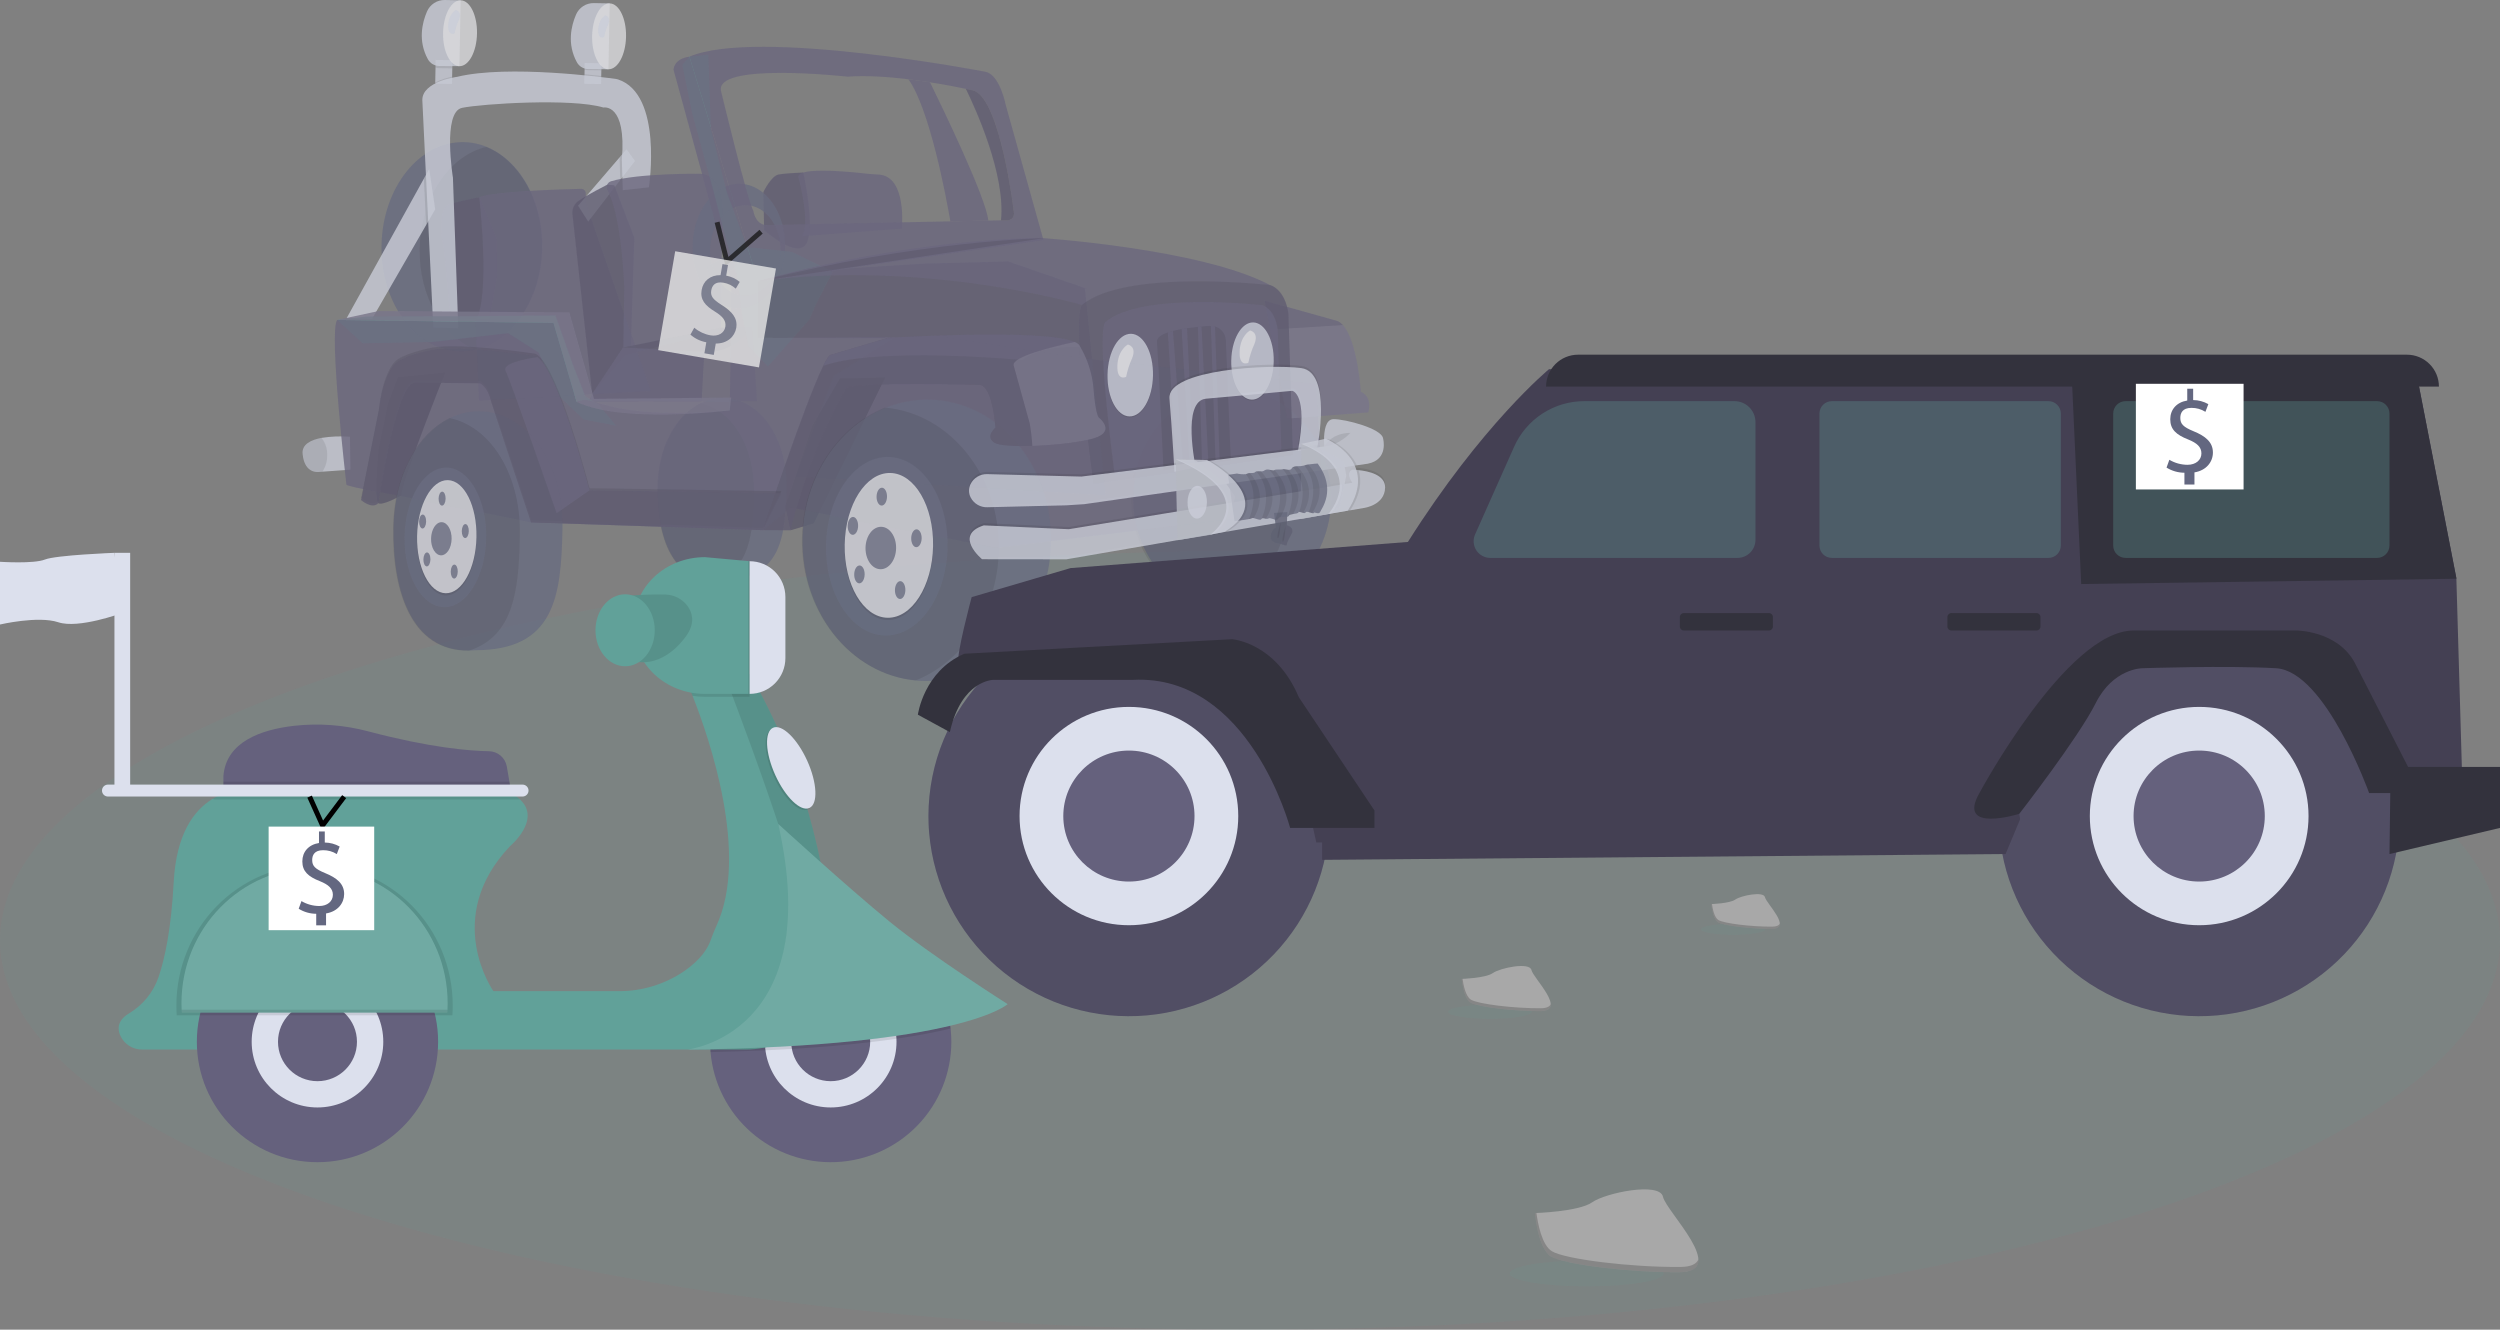 <svg width="502" height="267" viewBox="0 0 502 267" fill="none" xmlns="http://www.w3.org/2000/svg">
<rect x="0" y="0" width="502" height="267" fill="#808080" stroke="none"/>
<g clip-path="url(#clip0)">
<path opacity="0.1" d="M251 267C389.623 267 502 232.001 502 188.828C502 145.656 389.623 110.657 251 110.657C112.377 110.657 0 145.656 0 188.828C0 232.001 112.377 267 251 267Z" fill="#61A199"/>
<g opacity="0.8">
<path opacity="0.8" d="M182.411 15.916C186.666 21.873 189.931 39.221 190.841 44.448L198.447 44.293C198.053 39.802 189.205 21.535 186.745 16.523C185.376 16.308 183.915 16.099 182.411 15.916Z" fill="#65617D"/>
<path opacity="0.8" d="M87.481 12.04L87.392 16.778L90.761 16.841L90.85 12.104L87.481 12.04Z" fill="#DCE0ED"/>
<path opacity="0.1" d="M87.481 12.04L87.452 13.583C87.689 13.655 87.935 13.693 88.183 13.695L90.82 13.723L90.85 12.104L87.481 12.04Z" fill="black"/>
<path opacity="0.8" d="M92.502 0.061L89.321 0.001C88.561 -0.013 87.814 0.199 87.176 0.611C86.538 1.023 86.038 1.615 85.739 2.312C84.764 4.584 83.907 8.209 85.91 11.879C86.134 12.289 86.464 12.632 86.865 12.872C87.266 13.113 87.723 13.242 88.191 13.247L92.251 13.289L92.502 0.061Z" fill="#DCE0ED"/>
<path opacity="0.8" d="M95.783 6.739C95.852 3.086 94.383 0.096 92.501 0.061C90.62 0.025 89.039 2.958 88.97 6.611C88.901 10.264 90.37 13.254 92.251 13.289C94.133 13.325 95.714 10.392 95.783 6.739Z" fill="#F0F0F4"/>
<path opacity="0.8" d="M117.409 12.661L117.33 16.809L120.699 16.872L120.778 12.724L117.409 12.661Z" fill="#DCE0ED"/>
<path opacity="0.1" d="M117.409 12.661L117.384 13.979C117.621 14.052 117.867 14.089 118.114 14.092L120.751 14.119L120.778 12.724L117.409 12.661Z" fill="black"/>
<path opacity="0.8" d="M122.428 0.681L119.247 0.621C118.488 0.607 117.741 0.819 117.103 1.231C116.465 1.643 115.965 2.235 115.666 2.933C114.691 5.204 113.833 8.83 115.837 12.499C116.061 12.909 116.39 13.252 116.791 13.493C117.192 13.733 117.65 13.863 118.118 13.868L122.178 13.909L122.428 0.681Z" fill="#DCE0ED"/>
<path opacity="0.8" d="M125.71 7.359C125.779 3.706 124.31 0.716 122.428 0.681C120.547 0.646 118.966 3.578 118.897 7.231C118.828 10.884 120.297 13.874 122.178 13.909C124.059 13.945 125.64 11.012 125.71 7.359Z" fill="#F0F0F4"/>
<path opacity="0.8" d="M121.533 3.083C121.533 3.083 122.786 3.307 122.101 4.951C121.739 5.749 121.47 6.586 121.3 7.445C121.3 7.445 120.031 8.074 120.122 5.917C120.213 3.76 121.533 3.083 121.533 3.083Z" fill="#DCE0ED"/>
<path opacity="0.8" d="M267.298 100.381C267.525 88.37 258.81 78.465 247.832 78.258C236.854 78.051 227.771 87.62 227.543 99.632C227.316 111.643 236.031 121.548 247.009 121.755C257.987 121.962 267.071 112.392 267.298 100.381Z" fill="#636780"/>
<path opacity="0.1" d="M240.358 79.474C250.747 80.368 258.808 89.974 258.589 101.531C258.413 110.847 252.909 118.692 245.326 121.648C234.937 120.754 226.877 111.148 227.095 99.591C227.271 90.276 232.775 82.43 240.358 79.474Z" fill="black"/>
<path opacity="0.8" d="M108.879 49.844C109.099 38.246 102.053 28.707 93.142 28.539C84.232 28.371 76.831 37.637 76.611 49.236C76.392 60.835 83.437 70.373 92.348 70.541C101.258 70.709 108.66 61.443 108.879 49.844Z" fill="#636780"/>
<path opacity="0.1" d="M97.635 29.504C104.278 32.19 109.011 40.334 108.831 49.872C108.638 60.066 102.898 68.456 95.462 70.226C88.819 67.54 84.085 59.396 84.266 49.858C84.459 39.664 90.199 31.274 97.635 29.504Z" fill="black"/>
<path opacity="0.8" d="M153.436 46.199L153.28 38.57C153.28 38.57 154.84 35.31 156.343 35.039C157.846 34.768 161.293 34.646 161.293 34.646C161.293 34.646 163.781 45.646 161.922 48.901C160.063 52.155 153.436 46.199 153.436 46.199Z" fill="#65617D"/>
<path opacity="0.1" d="M153.436 46.199L153.28 38.57C153.28 38.57 154.84 35.31 156.343 35.039C157.846 34.768 161.293 34.646 161.293 34.646C161.293 34.646 163.781 45.646 161.922 48.901C160.063 52.155 153.436 46.199 153.436 46.199Z" fill="black"/>
<path opacity="0.8" d="M181.077 45.897C181.077 45.897 182.205 35.344 176.389 35.045C175.64 35.006 174.892 34.974 174.148 34.888C170.121 34.422 159.138 33.367 160.408 35.901C160.408 35.901 162.855 45.143 161.014 47.426L181.077 45.897Z" fill="#65617D"/>
<path opacity="0.8" d="M98.24 63.942L90.431 64.019C90.431 64.019 89.355 49.645 88.927 48.515C88.499 47.386 88.376 42 89.85 41.243C91.325 40.486 96.228 39.625 96.228 39.625L99.667 47.876L99.808 55.281L98.24 63.942Z" fill="#65617D"/>
<path opacity="0.1" d="M98.24 63.942L90.431 64.019C90.431 64.019 89.355 49.645 88.927 48.515C88.499 47.386 88.376 42 89.85 41.243C91.325 40.486 96.228 39.625 96.228 39.625L99.667 47.876L99.808 55.281L98.24 63.942Z" fill="black"/>
<path opacity="0.8" d="M117.557 40.476L117.622 38.878C117.627 38.752 117.606 38.627 117.561 38.509C117.515 38.391 117.446 38.284 117.358 38.194C117.269 38.105 117.163 38.034 117.046 37.986C116.929 37.939 116.804 37.916 116.677 37.919C112.806 38.009 98.717 38.417 96.228 39.625C96.228 39.625 98.545 59.687 95.478 64.395L96.186 80.445L130.711 78.517L117.557 40.476Z" fill="#65617D"/>
<path opacity="0.1" d="M120.73 15.256C119.775 15.143 118.638 15.019 117.366 14.896L117.33 16.809L120.699 16.872L120.73 15.256Z" fill="black"/>
<path opacity="0.1" d="M87.396 16.536L87.392 16.778L90.761 16.841L90.788 15.386C89.614 15.627 88.475 16.013 87.396 16.536Z" fill="black"/>
<path opacity="0.8" d="M69.593 63.907L74.683 64.077L85.565 45.19L87.381 42.037L86.186 33.941L85.114 35.876L69.593 63.907Z" fill="#DCE0ED"/>
<path opacity="0.8" d="M116.081 41.307L118.117 44.485L124.544 36.146L127.485 32.326L125.807 29.977L124.458 31.549L116.081 41.307Z" fill="#DCE0ED"/>
<path opacity="0.1" d="M124.458 31.549C124.445 31.71 124.433 31.876 124.419 32.044L124.544 36.146L127.485 32.326L125.806 29.977L124.458 31.549Z" fill="black"/>
<path opacity="0.1" d="M85.114 35.876L85.565 45.19L87.381 42.037L86.186 33.941L85.114 35.876Z" fill="black"/>
<path opacity="0.8" d="M130.306 37.613C130.306 37.613 133.174 18.916 124.076 15.94C123.959 15.903 123.839 15.876 123.717 15.86C121.616 15.566 102.025 12.936 91.78 15.43C91.78 15.43 84.798 16.345 84.802 20.083L87.007 65.805L92.023 65.9L90.948 35.675C90.948 35.675 88.801 22.476 92.786 21.654C96.771 20.832 114.842 19.677 121.172 21.591C121.172 21.591 125.834 20.632 124.869 32.053L125.052 38.187L130.306 37.613Z" fill="#DCE0ED"/>
<path opacity="0.8" d="M114.927 42.893C114.895 42.398 114.991 41.902 115.206 41.455C115.421 41.007 115.748 40.622 116.155 40.337C117.579 39.299 121.946 37.082 121.946 37.082L123.348 37.221L127.362 47.726L126.662 69.861L118.905 79.079L114.927 42.893Z" fill="#65617D"/>
<path opacity="0.1" d="M114.927 42.893C114.895 42.398 114.991 41.902 115.206 41.455C115.421 41.007 115.748 40.622 116.155 40.337C117.579 39.299 121.946 37.082 121.946 37.082L123.348 37.221L127.362 47.726L126.662 69.861L118.905 79.079L114.927 42.893Z" fill="black"/>
<path opacity="0.8" d="M144.735 66.669L145.015 43.947C145.015 43.947 145.855 35.14 140.58 34.891C140.58 34.891 128.13 34.747 122.69 36.398C122.518 36.449 122.36 36.539 122.227 36.659C122.094 36.779 121.99 36.927 121.921 37.093C121.853 37.258 121.822 37.437 121.832 37.616C121.841 37.795 121.89 37.969 121.976 38.127C123.017 40.018 124.739 45.005 125.375 57.725L125.117 71.346L144.735 66.669Z" fill="#65617D"/>
<path opacity="0.8" d="M118.2 80.692L140.859 80.592L140.882 80.592L152.018 80.545L151.007 65.666L144.826 65.774L125.091 69.775L118.905 79.079L118.2 80.692Z" fill="#65617D"/>
<path opacity="0.1" d="M118.2 80.692L140.859 80.592L140.882 80.592L152.018 80.545L151.007 65.666L144.826 65.774L125.091 69.775L118.905 79.079L118.2 80.692Z" fill="black"/>
<path opacity="0.8" d="M118.2 80.692L140.859 80.592L141.42 70.644L125.091 69.775L118.905 79.079L118.2 80.692Z" fill="#65617D"/>
<path opacity="0.1" d="M140.882 80.593L152.018 80.545L151.008 65.666C151.008 65.666 147.421 71.15 141.421 70.644L140.882 80.593Z" fill="white"/>
<path opacity="0.8" d="M60.765 91.104C61.134 95.373 64.178 94.757 64.178 94.757L64.746 94.716L70.366 94.313L70.266 87.695C68.364 87.55 66.452 87.628 64.568 87.928C62.456 88.323 60.601 89.208 60.765 91.104Z" fill="#DCE0ED"/>
<path opacity="0.1" d="M60.765 91.104C61.134 95.373 64.178 94.757 64.178 94.757L64.746 94.716C65.372 93.773 65.704 92.665 65.7 91.534C65.772 90.235 65.37 88.954 64.568 87.928C62.456 88.323 60.601 89.208 60.765 91.104Z" fill="black"/>
<path opacity="0.8" d="M139.072 49.255C138.942 56.169 142.992 61.852 148.119 61.948C153.246 62.045 157.509 56.519 157.64 49.605C157.77 42.691 153.72 37.008 148.593 36.911C143.466 36.815 139.203 42.341 139.072 49.255ZM142.576 50.143C142.671 45.128 145.915 41.122 149.822 41.196C153.73 41.27 156.821 45.395 156.726 50.41C156.631 55.425 153.386 59.431 149.479 59.357C145.571 59.284 142.481 55.158 142.576 50.143V50.143Z" fill="#636780"/>
<path opacity="0.8" d="M147.834 53.27L143.411 57.448L141.911 53.607L148.27 50.064L147.834 53.27Z" fill="#636780"/>
<path opacity="0.8" d="M142.23 10.987L138.441 11.375L137.007 13.012L138.953 22.604L143.18 38.077L145.944 48.698L147.908 55.153L149.076 63.669L150.295 69.53L154.206 73.585L162.493 64.187L163.883 61.028L167.195 54.588L159.029 50.585L150.007 49.619L145.96 38.661L142.744 25.993L142.23 10.987Z" fill="#61A199"/>
<path opacity="0.8" d="M217.847 57.955L222.005 99.453L159.839 95.663L167.411 75.471L179.537 67.924L152.127 67.856L152.192 56.493L163.318 54.31L185.662 52.937L202.447 52.506L218.37 58.04" fill="#65617D"/>
<path opacity="0.1" d="M217.847 57.955L222.005 99.453L159.839 95.663L167.411 75.471L179.537 67.924L152.127 67.856L152.192 56.493L163.318 54.31L185.662 52.937L202.447 52.506L218.37 58.04" fill="black"/>
<path opacity="0.8" d="M132.068 97.616C131.873 107.905 135.12 117.336 144.642 116.49C156.632 116.459 157.726 108.392 157.921 98.104C158.116 87.815 152.473 80.049 145.334 79.914C138.195 79.779 132.262 87.327 132.068 97.616Z" fill="#636780"/>
<path opacity="0.1" d="M131.993 97.632C132.143 89.666 135.734 83.345 140.66 80.958C146.904 82.266 151.585 89.552 151.407 98.939C151.248 107.37 150.482 114.309 143.613 116.556C134.828 116.705 131.805 107.569 131.993 97.632Z" fill="black"/>
<path opacity="0.8" d="M120.163 81.238L123.738 85.485L117.181 84.234L112.35 79.631L108.13 70.793L102.022 66.895L86.833 68.666L72.803 68.932L67.714 64.246L73.503 63.57L79.352 63.548L94.043 63.493L111.527 63.358L114.935 72.978L117.535 79.596L120.163 81.238Z" fill="#61A199"/>
<path opacity="0.8" d="M69.56 97.326C69.85 97.78 79.63 99.46 79.63 99.46L106.638 104.904L153.194 106.455L158.747 101.923L161.607 102.486L161.724 102.509L199.935 110.027L200.561 109.949L211.04 108.66L265.77 101.922L265.309 94.001L265.036 89.326L264.471 79.619L263.994 77.066L259.142 76.531L256.875 76.279L221.509 72.367L216.886 71.856L214.294 71.57L189.053 67.655L152.127 67.856L152.192 56.493L138.441 11.375C135.212 11.837 135.245 14.006 135.245 14.006L146.874 56.466L146.534 82.404C120.637 84.522 119.91 78.885 115.784 80.703L111.141 64.841L67.714 64.246C65.952 66.306 69.56 97.326 69.56 97.326Z" fill="#65617D"/>
<path opacity="0.8" d="M177.74 75.815L163.405 105.076L158.735 106.483L157.703 101.679L163.179 85.409L168.674 76.017L177.74 75.815Z" fill="#65617D"/>
<path opacity="0.15" d="M177.74 75.815L163.405 105.076L158.735 106.483L157.703 101.679L163.179 85.409L168.674 76.017L177.74 75.815Z" fill="black"/>
<path opacity="0.8" d="M211.039 108.965C211.334 93.362 200.403 80.503 186.624 80.244C172.845 79.984 161.436 92.422 161.141 108.024C160.846 123.626 171.776 136.485 185.555 136.745C199.334 137.005 210.743 124.567 211.039 108.965Z" fill="#636780"/>
<path opacity="0.1" d="M177.693 81.838C190.732 82.992 200.841 95.462 200.557 110.474C200.328 122.575 193.414 132.77 183.894 136.617C170.855 135.463 160.745 122.993 161.029 107.981C161.258 95.88 168.173 85.685 177.693 81.838Z" fill="black"/>
<path opacity="0.8" d="M253.9 60.355L255.026 66.19L258.469 84.066L274.746 82.802C274.746 82.802 275.776 79.832 273.252 78.663C273.252 78.663 272.608 68.529 269.665 65.286C269.35 64.917 268.951 64.628 268.502 64.443L253.9 60.355Z" fill="#65617D"/>
<path opacity="0.1" d="M255.026 66.19L258.47 84.066L274.747 82.802C274.747 82.802 275.776 79.832 273.253 78.663C273.253 78.663 272.609 68.528 269.666 65.286L255.026 66.19Z" fill="white"/>
<path opacity="0.8" d="M217.261 61.234C215.099 64.706 219.576 97.164 219.576 97.164L259.606 91.338L258.72 62.987C257.992 57.888 255.009 57.236 255.009 57.236C241.068 49.869 208.753 47.764 208.753 47.764C179.235 48.329 152.192 56.493 152.192 56.493C185.83 51.968 217.261 61.234 217.261 61.234Z" fill="#65617D"/>
<path opacity="0.1" d="M219.576 97.164L259.606 91.338L258.72 62.987C257.992 57.888 255.009 57.236 255.009 57.236C255.009 57.236 225.937 53.92 217.261 61.234C215.099 64.706 219.576 97.164 219.576 97.164Z" fill="black"/>
<path opacity="0.8" d="M223.83 95.375L257.302 90.391L256.571 66.202C255.963 61.853 253.47 61.297 253.47 61.297C253.47 61.297 229.163 58.477 221.906 64.72C220.097 67.683 223.83 95.375 223.83 95.375Z" fill="#65617D"/>
<path opacity="0.1" d="M231.517 75.632C231.604 71.051 229.63 67.298 227.107 67.251C224.585 67.203 222.47 70.879 222.384 75.46C222.297 80.042 224.271 83.795 226.794 83.842C229.316 83.89 231.431 80.214 231.517 75.632Z" fill="black"/>
<path opacity="0.8" d="M231.522 75.408C231.609 70.827 229.635 67.074 227.112 67.026C224.59 66.979 222.475 70.654 222.388 75.236C222.302 79.818 224.276 83.57 226.798 83.618C229.321 83.665 231.436 79.99 231.522 75.408Z" fill="#DCE0ED"/>
<path opacity="0.8" d="M226.472 69.182C226.472 69.182 228.338 69.517 227.318 71.965C226.779 73.153 226.379 74.4 226.125 75.68C226.125 75.68 224.235 76.617 224.37 73.404C224.506 70.192 226.472 69.182 226.472 69.182Z" fill="#F0F0F4"/>
<path opacity="0.1" d="M255.762 72.8C255.843 68.519 253.998 65.012 251.641 64.968C249.284 64.923 247.308 68.358 247.227 72.639C247.146 76.92 248.991 80.427 251.348 80.471C253.704 80.516 255.681 77.081 255.762 72.8Z" fill="black"/>
<path opacity="0.8" d="M255.767 72.576C255.848 68.294 254.003 64.788 251.646 64.743C249.289 64.699 247.313 68.134 247.232 72.415C247.151 76.696 248.996 80.203 251.352 80.247C253.709 80.291 255.686 76.857 255.767 72.576Z" fill="#DCE0ED"/>
<path opacity="0.8" d="M251.016 66.356C251.016 66.356 252.882 66.69 251.862 69.138C251.323 70.327 250.923 71.573 250.669 72.853C250.669 72.853 248.779 73.79 248.914 70.577C249.05 67.365 251.016 66.356 251.016 66.356Z" fill="#F0F0F4"/>
<path opacity="0.1" d="M232.325 68.619C232.566 71.69 233.634 94.437 233.634 94.437L236.183 94.061L237.6 93.855L239.488 93.576L239.716 93.543L247.153 92.449L246.145 68.321C246.112 67.546 245.782 66.813 245.223 66.275C244.664 65.736 243.919 65.433 243.141 65.427C243.067 65.428 242.991 65.429 242.914 65.434C242.401 65.469 241.848 65.513 241.272 65.565C241.029 65.587 240.783 65.609 240.533 65.636C239.82 65.708 239.083 65.797 238.36 65.902C237.991 65.958 237.628 66.016 237.269 66.079C236.663 66.189 236.076 66.31 235.535 66.45C235.167 66.544 234.816 66.647 234.495 66.76C233.147 67.219 232.262 67.826 232.325 68.619Z" fill="black"/>
<path opacity="0.8" d="M243.141 65.427L244.079 92.542L244.905 92.483L243.976 65.551C243.705 65.471 243.424 65.429 243.141 65.427Z" fill="#65617D"/>
<path opacity="0.8" d="M240.533 65.636L241.375 93.013L242.648 93.037L241.271 65.565C241.028 65.587 240.783 65.609 240.533 65.636Z" fill="#65617D"/>
<path opacity="0.8" d="M237.269 66.079L238.892 93.565L239.716 93.581L239.715 93.543L238.359 65.902C237.99 65.958 237.627 66.016 237.269 66.079Z" fill="#65617D"/>
<path opacity="0.8" d="M234.495 66.76L236.183 94.061L236.186 94.113L237.611 93.99L237.6 93.855L235.535 66.45C235.167 66.544 234.816 66.647 234.495 66.76Z" fill="#65617D"/>
<path opacity="0.1" d="M264.547 88.442C264.547 88.442 267.566 74.312 261.291 73.465C255.016 72.618 234.324 73.742 234.831 79.583C235.339 85.424 235.845 94.293 235.845 94.293L240.131 93.42C240.131 93.42 237.182 80.019 242.189 79.609C247.196 79.199 259.464 78.028 259.464 78.028C259.464 78.028 262.787 77.53 260.656 89.209L264.547 88.442Z" fill="black"/>
<path opacity="0.8" d="M264.522 89.787C264.522 89.787 267.559 74.761 261.284 73.913C255.008 73.066 234.316 74.19 234.824 80.031C235.331 85.872 235.837 94.741 235.837 94.741L240.123 93.869C240.123 93.869 237.175 80.468 242.181 80.058C247.188 79.647 259.456 78.477 259.456 78.477C259.456 78.477 262.762 78.876 260.632 90.555L264.522 89.787Z" fill="#DCE0ED"/>
<path opacity="0.8" d="M153.194 106.455L158.734 106.483C163.114 88.772 169.987 77.838 169.987 77.838C172.256 76.683 196.809 77.296 196.809 77.296C199.347 77.792 199.868 85.876 199.868 85.876C199.868 85.876 197.661 87.703 199.734 88.94C200.661 89.491 203.74 89.65 207.295 89.536C211.708 89.39 216.855 88.819 219.523 88.041C224.345 86.636 220.579 83.8 220.579 83.8C220.579 83.8 219.922 82.89 219.566 77.949C219.312 75.064 218.432 72.268 216.986 69.756C216.786 69.409 216.66 69.221 216.66 69.221C216.412 68.977 216.118 68.785 215.794 68.657C209.497 65.892 178.339 67.826 178.339 67.826L166.741 71.272C166.42 71.394 165.912 72.196 165.282 73.481C161.491 81.212 153.194 106.455 153.194 106.455Z" fill="#65617D"/>
<path opacity="0.1" d="M153.194 106.455L158.734 106.483C163.114 88.772 169.987 77.838 169.987 77.838C172.256 76.683 196.809 77.296 196.809 77.296C199.347 77.792 199.868 85.876 199.868 85.876C199.868 85.876 197.661 87.703 199.734 88.94C200.661 89.491 203.74 89.65 207.295 89.536C211.708 89.39 216.855 88.819 219.523 88.041C224.345 86.636 220.579 83.8 220.579 83.8C220.579 83.8 219.922 82.89 219.566 77.949C219.312 75.064 218.432 72.268 216.986 69.756C216.786 69.409 216.66 69.221 216.66 69.221C216.412 68.977 216.118 68.785 215.794 68.657C209.497 65.892 178.339 67.826 178.339 67.826L166.741 71.272C166.42 71.394 165.912 72.196 165.282 73.481C161.491 81.212 153.194 106.455 153.194 106.455Z" fill="black"/>
<path opacity="0.8" d="M165.282 73.481C176.004 69.553 205.294 72.297 205.294 72.297C208.459 69.697 214.323 69.632 216.987 69.756C216.787 69.409 216.66 69.221 216.66 69.221C216.413 68.977 216.118 68.785 215.795 68.657C209.497 65.892 178.34 67.826 178.34 67.826L166.742 71.272C166.42 71.394 165.913 72.196 165.282 73.481Z" fill="#65617D"/>
<path opacity="0.8" d="M203.549 73.386C204.179 75.714 206.773 85.035 206.773 85.035C207.034 86.524 207.208 88.027 207.295 89.536C211.708 89.39 216.855 88.819 219.523 88.041C224.345 86.636 220.579 83.8 220.579 83.8C220.579 83.8 219.922 82.89 219.566 77.949C219.295 74.853 218.299 71.863 216.66 69.221C216.412 68.977 216.118 68.785 215.794 68.657C211.614 69.559 203.073 71.623 203.549 73.386Z" fill="#65617D"/>
<path opacity="0.1" d="M203.549 73.386C204.179 75.714 206.773 85.035 206.773 85.035C207.034 86.524 207.208 88.027 207.295 89.536C211.708 89.39 216.855 88.819 219.523 88.041C224.345 86.636 220.579 83.8 220.579 83.8C220.579 83.8 219.922 82.89 219.566 77.949C219.295 74.853 218.299 71.863 216.66 69.221C216.412 68.977 216.118 68.785 215.794 68.657C211.614 69.559 203.073 71.623 203.549 73.386Z" fill="white"/>
<path opacity="0.8" d="M138.441 11.375L152.192 56.493L209.531 48.209L201.955 21.096C201.955 21.096 200.78 14.905 197.813 14.401C197.813 14.401 151.976 5.574 138.441 11.375ZM144.823 18.448C142.973 12.358 170.214 15.395 170.214 15.395C173.882 15.112 178.302 15.419 182.411 15.916C183.916 16.099 185.377 16.308 186.745 16.523C189.799 17.002 192.391 17.513 193.942 17.836C194.929 18.041 195.495 18.17 195.495 18.17C200.91 19.954 203.574 42.434 203.574 42.434C203.978 44.797 201.18 44.239 201.18 44.239L200.998 44.242L198.447 44.293L190.841 44.448L153.754 45.195C151.568 44.93 151.28 42.345 151.28 42.345C150.136 40.473 144.823 18.448 144.823 18.448H144.823Z" fill="#65617D"/>
<path opacity="0.8" d="M200.998 44.242L201.18 44.239C201.18 44.239 203.978 44.797 203.573 42.434C203.573 42.434 200.909 19.954 195.494 18.17C195.494 18.17 194.928 18.041 193.941 17.836C195.847 21.725 201.943 35.035 200.998 44.242Z" fill="#65617D"/>
<path opacity="0.1" d="M200.998 44.242L201.18 44.239C201.18 44.239 203.978 44.797 203.573 42.434C203.573 42.434 200.909 19.954 195.494 18.17C195.494 18.17 194.928 18.041 193.941 17.836C195.847 21.725 201.943 35.035 200.998 44.242Z" fill="black"/>
<path opacity="0.1" d="M194.921 99.447C195.235 100.058 195.717 100.566 196.31 100.913C196.903 101.26 197.583 101.431 198.27 101.406L199.414 101.378L210.217 101.117L214.111 101.022L217.71 100.792L265.31 94.001L265.036 89.326L259.564 90.003L257.3 90.283L223.706 94.436L219.285 94.983L217.141 95.248L208.081 95.012L198.274 94.755C197.779 94.741 197.285 94.826 196.823 95.006C195.974 95.325 195.282 95.958 194.888 96.773C194.683 97.19 194.579 97.649 194.584 98.114C194.59 98.579 194.705 99.035 194.921 99.447Z" fill="black"/>
<path opacity="0.8" d="M194.912 99.895C195.226 100.506 195.708 101.015 196.301 101.361C196.894 101.708 197.574 101.879 198.261 101.854L214.102 101.471L217.701 101.24L268.462 93.997L272.451 93.429L274.626 93.118C278.91 92.301 277.717 88.017 277.717 88.017C277.455 86.068 270.151 84.135 267.756 84.167C266.144 84.186 265.873 86.659 265.869 88.28C265.868 89.074 265.928 89.663 265.928 89.663L263.555 89.957L217.132 95.696L198.266 95.204C197.566 95.178 196.875 95.355 196.274 95.713C195.673 96.071 195.189 96.595 194.88 97.221C194.674 97.638 194.57 98.098 194.575 98.562C194.581 99.027 194.696 99.484 194.912 99.895Z" fill="#DCE0ED"/>
<path opacity="0.1" d="M271.148 86.921C271.148 86.921 269.08 89.35 265.929 89.664C265.929 89.664 267.254 86.923 271.148 86.921Z" fill="black"/>
<path opacity="0.1" d="M271.541 93.882C271.541 93.882 278.207 93.858 278.139 97.445C278.071 101.033 273.867 101.552 273.867 101.552L214.131 111.864L197.205 111.844C197.205 111.844 191.38 107.024 197.559 105.047L214.62 105.818L271.566 96.499C271.566 96.499 270.107 94.453 271.541 93.882Z" fill="black"/>
<path opacity="0.8" d="M197.196 112.293L214.121 112.313L267.237 103.143L271.123 102.472L273.857 102.001C273.857 102.001 278.062 101.481 278.13 97.894C278.179 95.32 274.757 94.605 272.822 94.407C272.061 94.33 271.531 94.331 271.531 94.331C270.098 94.9 271.558 96.947 271.558 96.947L269.484 97.287L214.611 106.267L197.549 105.496C191.371 107.473 197.196 112.293 197.196 112.293Z" fill="#DCE0ED"/>
<path opacity="0.8" d="M266.58 90.872L263.09 89.237L261.295 89.128L261.159 104.228L266.721 103.211L269.07 101.76L270.312 95.503C270.312 95.503 269.912 92.879 269.692 92.651C269.471 92.422 266.58 90.872 266.58 90.872Z" fill="#DCE0ED"/>
<path opacity="0.1" d="M266.58 90.872L263.09 89.237L261.295 89.128L261.159 104.228L266.721 103.211L269.07 101.76L270.312 95.503C270.312 95.503 269.912 92.879 269.692 92.651C269.471 92.422 266.58 90.872 266.58 90.872Z" fill="black"/>
<path opacity="0.1" d="M267.238 103.143C267.194 103.194 267.171 103.22 267.171 103.22L271.077 102.545C271.094 102.521 271.11 102.496 271.124 102.472C273.239 99.208 273.465 96.529 272.822 94.407C272.062 94.33 271.532 94.331 271.532 94.331C270.099 94.9 271.559 96.947 271.559 96.947L269.485 97.287C269.568 100.244 267.626 102.684 267.238 103.143Z" fill="black"/>
<path opacity="0.1" d="M261.743 89.136C262.396 89.401 263 89.675 263.554 89.957C266.049 91.215 267.58 92.603 268.461 93.997L272.451 93.429C270.794 89.818 266.706 88.108 266.706 88.108L265.869 88.28L261.743 89.136Z" fill="black"/>
<path opacity="0.8" d="M266.257 88.1C266.257 88.1 277.106 92.641 270.628 102.537L266.72 103.211C266.72 103.211 274.599 94.538 261.295 89.128L266.257 88.1Z" fill="#DCE0ED"/>
<path opacity="0.8" d="M240.111 92.467L236.071 92.241L236.438 108.472L242.974 107.399L245.77 106.106L247.104 102.916L248.063 99.719L245.947 96.764L243.507 95.073L240.111 92.467Z" fill="#DCE0ED"/>
<path opacity="0.1" d="M240.111 92.467L236.071 92.241L236.438 108.472L242.974 107.399L245.77 106.106L247.104 102.916L248.063 99.719L245.947 96.764L243.507 95.073L240.111 92.467Z" fill="black"/>
<path opacity="0.8" d="M242.349 100.883C242.383 99.067 241.54 97.578 240.465 97.558C239.389 97.537 238.49 98.993 238.456 100.809C238.421 102.625 239.265 104.114 240.34 104.134C241.415 104.155 242.314 102.699 242.349 100.883Z" fill="#DCE0ED"/>
<path opacity="0.8" d="M258.883 105.66C259.019 105.719 259.14 105.805 259.24 105.914C259.341 106.022 259.417 106.151 259.464 106.29C259.511 106.43 259.529 106.578 259.515 106.725C259.501 106.872 259.457 107.014 259.385 107.143C258.928 107.959 258.379 109.015 258.423 109.297C258.498 109.776 257.439 109.363 257.301 109.248C257.162 109.134 255.223 109.209 255.136 107.89C255.125 107.492 255.218 107.098 255.407 106.747C255.596 106.397 255.874 106.102 256.213 105.891L255.818 102.996L258.489 102.822L258.411 105.456L258.883 105.66Z" fill="#636780"/>
<path opacity="0.1" d="M258.883 105.66C259.019 105.719 259.14 105.805 259.24 105.914C259.341 106.022 259.417 106.151 259.464 106.29C259.511 106.43 259.529 106.578 259.515 106.725C259.501 106.872 259.457 107.014 259.385 107.143C258.928 107.959 258.379 109.015 258.423 109.297C258.498 109.776 257.439 109.363 257.301 109.248C257.162 109.134 255.223 109.209 255.136 107.89C255.125 107.492 255.218 107.098 255.407 106.747C255.596 106.397 255.874 106.102 256.213 105.891L255.818 102.996L258.489 102.822L258.411 105.456L258.883 105.66Z" fill="black"/>
<path opacity="0.1" d="M258.156 105.592C258.156 105.592 257.199 108.658 257.59 108.777C257.981 108.897 258.156 105.592 258.156 105.592Z" fill="black"/>
<path opacity="0.1" d="M257.16 104.844C257.16 104.844 256.203 107.91 256.594 108.029C256.985 108.149 257.16 104.844 257.16 104.844Z" fill="black"/>
<path opacity="0.8" d="M246.572 95.354L247.895 104.651C247.895 104.651 249.753 104.433 250.779 104.232C251.004 104.206 251.223 104.143 251.427 104.045C251.48 103.994 251.59 104.001 251.735 104.033L251.738 104.033C252.234 104.143 253.116 104.573 253.295 104.228C253.309 104.202 253.326 104.177 253.346 104.155L253.349 104.153C253.527 103.966 253.866 104.111 254.195 104.167C254.371 104.214 254.559 104.193 254.72 104.107C255 103.928 255.553 104.235 256.01 104.342C256.298 104.41 256.548 104.402 256.667 104.144C256.713 104.06 256.778 103.989 256.857 103.935C256.935 103.881 257.026 103.846 257.12 103.834L257.123 103.834C257.556 103.734 258.159 103.82 258.508 103.752C258.646 103.728 258.741 103.678 258.774 103.585C258.845 103.384 259.233 103.295 259.648 103.224C260.151 103.137 260.691 103.078 260.736 102.875C260.748 102.808 260.798 102.779 260.872 102.779C261.15 102.825 261.424 102.898 261.688 102.996L261.69 102.996C261.914 103.056 262.1 103.062 262.157 102.902C262.219 102.726 262.477 102.751 262.77 102.828C263.007 102.891 263.268 102.988 263.469 103.038C263.65 103.082 263.78 103.091 263.805 103.007C263.884 102.71 264.844 103.401 265.08 102.806C265.316 102.212 268.461 98.31 264.59 93.079C264.59 93.079 263.515 93.132 262.692 93.265C262.419 93.297 262.152 93.366 261.898 93.472C261.893 93.472 261.891 93.474 261.886 93.476C261.415 93.598 260.927 93.645 260.441 93.615C260.162 93.613 259.886 93.673 259.634 93.79C259.534 93.843 259.454 93.925 259.404 94.026C259.273 94.308 258.985 94.361 258.671 94.337C258.246 94.305 257.778 94.135 257.603 94.216C257.598 94.219 257.593 94.221 257.587 94.223C257.27 94.351 256.098 94.199 255.895 94.391C255.889 94.396 255.883 94.402 255.879 94.408C255.791 94.532 255.333 94.391 254.865 94.32L254.862 94.32C254.707 94.273 254.543 94.261 254.382 94.283C254.222 94.305 254.067 94.362 253.93 94.448C253.72 94.607 253.457 94.679 253.196 94.649C252.878 94.62 252.559 94.627 252.243 94.669C252.169 94.688 252.103 94.728 252.052 94.785C251.857 95.016 251.401 94.976 250.994 94.989C250.786 94.976 250.578 95.025 250.396 95.128C250.331 95.172 250.257 95.201 250.179 95.213C249.575 95.257 248.967 95.216 248.375 95.09L246.572 95.354Z" fill="#636780"/>
<path opacity="0.1" d="M262.77 102.828C263.007 102.891 263.268 102.988 263.469 103.038C266.599 98.387 264.106 94.763 262.692 93.265C262.419 93.297 262.151 93.366 261.897 93.472C264.883 97.047 263.383 101.415 262.77 102.828Z" fill="black"/>
<path opacity="0.1" d="M260.872 102.779C261.15 102.825 261.423 102.898 261.688 102.996L261.69 102.996C264.38 98.451 261.768 94.966 260.441 93.615C260.162 93.613 259.886 93.673 259.633 93.79C262.486 97.025 261.546 100.963 260.872 102.779Z" fill="black"/>
<path opacity="0.1" d="M258.508 103.752C258.645 103.728 258.74 103.678 258.774 103.585C258.845 103.384 259.233 103.295 259.648 103.224C262.008 99.106 260.027 95.873 258.67 94.337C258.246 94.305 257.777 94.134 257.603 94.216C257.598 94.219 257.592 94.221 257.587 94.223C260.74 97.889 259.099 102.422 258.508 103.752Z" fill="black"/>
<path opacity="0.1" d="M256.009 104.342C256.298 104.411 256.547 104.402 256.667 104.144C256.713 104.06 256.778 103.989 256.856 103.935C256.935 103.881 257.025 103.846 257.12 103.834L257.122 103.834C259.874 99.25 257.224 95.734 255.894 94.391C255.888 94.396 255.883 94.402 255.878 94.408C255.79 94.532 255.332 94.391 254.864 94.32C258.574 98.202 256.534 103.228 256.009 104.342Z" fill="black"/>
<path opacity="0.1" d="M253.348 104.153C253.527 103.966 253.866 104.111 254.195 104.167C257.056 99.618 254.572 96.095 253.195 94.649C252.878 94.62 252.558 94.627 252.242 94.669C255.415 98.21 253.995 102.618 253.348 104.153Z" fill="black"/>
<path opacity="0.1" d="M250.779 104.232C251.004 104.206 251.223 104.143 251.427 104.045C251.48 103.994 251.59 104.001 251.735 104.033L251.737 104.033C254.276 99.878 252.375 96.594 250.994 94.989C250.785 94.976 250.578 95.025 250.396 95.128C250.331 95.172 250.257 95.201 250.179 95.213C252.802 98.728 251.371 102.873 250.779 104.232Z" fill="black"/>
<path opacity="0.8" d="M190.277 109.919C190.464 100.013 185.152 91.879 178.412 91.752C171.673 91.625 166.057 99.553 165.87 109.459C165.682 119.365 170.994 127.499 177.734 127.626C184.474 127.753 190.089 119.825 190.277 109.919Z" fill="#636780"/>
<path opacity="0.1" d="M187.352 110.126C187.504 102.097 183.655 95.514 178.755 95.422C173.855 95.33 169.76 101.763 169.608 109.791C169.456 117.819 173.305 124.402 178.205 124.495C183.105 124.587 187.2 118.154 187.352 110.126Z" fill="black"/>
<path opacity="0.8" d="M187.359 109.677C187.511 101.649 183.662 95.066 178.763 94.974C173.863 94.881 169.768 101.315 169.616 109.343C169.464 117.371 173.313 123.954 178.213 124.046C183.112 124.139 187.208 117.706 187.359 109.677Z" fill="#F0F0F4"/>
<path opacity="0.8" d="M178.111 99.746C178.129 98.756 177.675 97.944 177.096 97.933C176.518 97.922 176.033 98.716 176.014 99.707C175.996 100.697 176.45 101.509 177.029 101.52C177.607 101.531 178.092 100.737 178.111 99.746Z" fill="#636780"/>
<path opacity="0.8" d="M173.621 115.362C173.64 114.371 173.186 113.559 172.607 113.548C172.028 113.538 171.544 114.332 171.525 115.322C171.506 116.313 171.96 117.125 172.539 117.136C173.118 117.147 173.603 116.353 173.621 115.362Z" fill="#636780"/>
<path opacity="0.8" d="M185.068 108.101C185.086 107.111 184.632 106.299 184.054 106.288C183.475 106.277 182.99 107.071 182.971 108.062C182.953 109.053 183.407 109.864 183.986 109.875C184.565 109.886 185.049 109.092 185.068 108.101Z" fill="#636780"/>
<path opacity="0.8" d="M181.8 118.507C181.819 117.516 181.365 116.704 180.786 116.693C180.207 116.682 179.723 117.477 179.704 118.467C179.685 119.458 180.139 120.27 180.718 120.281C181.297 120.292 181.781 119.497 181.8 118.507Z" fill="#636780"/>
<path opacity="0.8" d="M89.384 74.822C89.384 74.822 80.183 97.975 80.605 99.441C80.605 99.441 76.856 101.613 75.968 101.035C75.081 100.458 76.062 90.159 76.062 90.159L77.918 81.11L79.929 75.765L89.384 74.822Z" fill="#65617D"/>
<path opacity="0.15" d="M89.384 74.822C89.384 74.822 80.183 97.975 80.605 99.441C80.605 99.441 76.856 101.613 75.968 101.035C75.081 100.458 76.062 90.159 76.062 90.159L77.918 81.11L79.929 75.765L89.384 74.822Z" fill="black"/>
<path opacity="0.8" d="M172.308 105.618C172.327 104.627 171.873 103.815 171.294 103.804C170.715 103.794 170.23 104.588 170.212 105.578C170.193 106.569 170.647 107.381 171.226 107.392C171.805 107.403 172.289 106.609 172.308 105.618Z" fill="#636780"/>
<path opacity="0.8" d="M179.938 110.098C179.982 107.745 178.644 105.812 176.949 105.78C175.253 105.748 173.843 107.63 173.798 109.982C173.754 112.335 175.092 114.268 176.787 114.3C178.483 114.332 179.893 112.451 179.938 110.098Z" fill="#636780"/>
<path opacity="0.8" d="M79.023 105.803C78.768 119.3 83.028 131.672 95.519 130.562C111.247 130.522 112.683 119.94 112.939 106.442C113.194 92.945 105.792 82.757 96.426 82.581C87.061 82.404 79.279 92.306 79.023 105.803Z" fill="#636780"/>
<path opacity="0.1" d="M78.925 105.824C79.123 95.374 83.832 87.081 90.295 83.95C98.486 85.666 104.627 95.224 104.394 107.538C104.185 118.599 103.18 127.701 94.169 130.649C82.644 130.845 78.678 118.86 78.925 105.824Z" fill="black"/>
<path opacity="0.1" d="M72.506 99.961C72.506 99.961 74.716 101.909 75.977 100.587C75.977 100.587 79.467 76.429 83.287 76.389L96.429 76.525C96.429 76.525 97.988 77.227 98.607 80.154L106.647 104.455L153.203 106.006L156.9 98.636L118.378 98.022L118.374 98.004C118.179 97.255 112.178 74.193 107.906 71.257C107.904 71.255 107.902 71.255 107.9 71.252C107.755 71.151 107.597 71.07 107.43 71.013C107.43 71.013 91.411 68.58 86.106 69.938C86.106 69.938 80.579 71.067 79.2 72.723C79.196 72.728 79.192 72.732 79.189 72.737C79.005 72.921 76.877 75.225 76.104 81.973L72.506 99.961Z" fill="black"/>
<path opacity="0.8" d="M72.497 100.409C72.497 100.409 74.707 102.357 75.968 101.035C75.968 101.035 79.458 76.878 83.278 76.838L96.42 76.973C96.42 76.973 97.979 77.675 98.598 80.603L106.638 104.904L153.195 106.455L156.891 99.085L118.369 98.47L118.365 98.452C118.17 97.704 112.169 74.641 107.898 71.706C107.895 71.703 107.893 71.703 107.891 71.701C107.746 71.599 107.588 71.519 107.421 71.461C107.421 71.461 91.403 69.028 86.097 70.386C86.097 70.386 80.571 71.516 79.191 73.172C79.187 73.176 79.183 73.18 79.18 73.185C78.996 73.37 76.868 75.674 76.095 82.421L72.497 100.409Z" fill="#65617D"/>
<path opacity="0.1" d="M72.497 100.409C72.497 100.409 74.707 102.357 75.968 101.035C75.968 101.035 79.458 76.878 83.278 76.838L96.42 76.973C96.42 76.973 97.979 77.675 98.598 80.603L106.638 104.904L153.195 106.455L156.891 99.085L118.369 98.47L118.365 98.452C118.17 97.704 112.169 74.641 107.898 71.706C107.895 71.703 107.893 71.703 107.891 71.701C107.746 71.599 107.588 71.519 107.421 71.461C107.421 71.461 91.403 69.028 86.097 70.386C86.097 70.386 80.571 71.516 79.191 73.172C79.187 73.176 79.183 73.18 79.18 73.185C78.996 73.37 76.868 75.674 76.095 82.421L72.497 100.409Z" fill="black"/>
<path opacity="0.8" d="M101.522 74.49C102.605 76.641 111.767 103.056 111.767 103.056L118.369 98.47L118.365 98.452C118.17 97.704 112.163 74.617 107.891 71.701C105.07 72.128 100.786 73.029 101.522 74.49Z" fill="#65617D"/>
<path opacity="0.8" d="M114.327 62.732L119.278 80.096L146.807 79.83L146.534 82.404C146.534 82.404 124.912 85.136 115.784 80.703L111.141 64.84L67.714 64.245L76.023 62.458L114.327 62.732Z" fill="#65617D"/>
<path opacity="0.1" d="M114.327 62.732L119.278 80.096L146.807 79.83L146.534 82.404C146.534 82.404 124.912 85.136 115.784 80.703L111.141 64.84L67.714 64.245L76.023 62.458L114.327 62.732Z" fill="white"/>
<path opacity="0.1" d="M242.809 92.368C242.809 92.368 257.418 100.045 246.356 106.79L243.424 107.407C243.424 107.407 254.275 99.911 236.521 92.25L242.809 92.368Z" fill="black"/>
<path opacity="0.8" d="M242.36 92.36C242.36 92.36 256.969 100.037 245.907 106.781L242.974 107.399C242.974 107.399 253.826 99.903 236.071 92.241L242.36 92.36Z" fill="#DCE0ED"/>
<path opacity="0.8" d="M97.629 108.06C97.775 100.321 94.224 93.978 89.696 93.892C85.168 93.807 81.379 100.012 81.233 107.751C81.087 115.49 84.638 121.834 89.166 121.919C93.693 122.004 97.483 115.8 97.629 108.06Z" fill="#636780"/>
<path opacity="0.1" d="M95.662 108.326C95.781 102.054 93.209 96.919 89.917 96.857C86.625 96.795 83.861 101.829 83.742 108.101C83.624 114.373 86.196 119.508 89.487 119.57C92.779 119.632 95.543 114.598 95.662 108.326Z" fill="black"/>
<path opacity="0.8" d="M95.671 107.877C95.79 101.605 93.217 96.471 89.926 96.408C86.634 96.346 83.87 101.381 83.751 107.653C83.632 113.925 86.204 119.059 89.496 119.122C92.788 119.184 95.552 114.149 95.671 107.877Z" fill="#F0F0F4"/>
<path opacity="0.8" d="M89.478 100.138C89.492 99.364 89.189 98.731 88.8 98.724C88.411 98.716 88.084 99.338 88.07 100.112C88.055 100.886 88.358 101.519 88.747 101.526C89.136 101.534 89.463 100.912 89.478 100.138Z" fill="#636780"/>
<path opacity="0.8" d="M86.429 112.347C86.444 111.573 86.14 110.939 85.751 110.932C85.362 110.925 85.035 111.546 85.021 112.32C85.006 113.094 85.309 113.727 85.698 113.735C86.087 113.742 86.414 113.121 86.429 112.347Z" fill="#636780"/>
<path opacity="0.8" d="M94.134 106.651C94.149 105.877 93.845 105.244 93.456 105.236C93.067 105.229 92.74 105.851 92.726 106.624C92.711 107.398 93.014 108.032 93.403 108.039C93.792 108.046 94.119 107.425 94.134 106.651Z" fill="#636780"/>
<path opacity="0.8" d="M91.917 114.786C91.932 114.013 91.628 113.379 91.24 113.372C90.851 113.365 90.524 113.986 90.509 114.76C90.494 115.534 90.798 116.167 91.186 116.175C91.575 116.182 91.903 115.56 91.917 114.786Z" fill="#636780"/>
<path opacity="0.8" d="M85.567 104.737C85.581 103.963 85.278 103.33 84.889 103.323C84.5 103.315 84.173 103.937 84.158 104.711C84.144 105.485 84.447 106.118 84.836 106.125C85.225 106.133 85.552 105.511 85.567 104.737Z" fill="#636780"/>
<path opacity="0.8" d="M90.683 108.221C90.718 106.383 89.823 104.876 88.684 104.854C87.545 104.833 86.594 106.306 86.559 108.144C86.524 109.982 87.419 111.489 88.558 111.511C89.697 111.532 90.648 110.059 90.683 108.221Z" fill="#636780"/>
<path opacity="0.1" d="M209.651 47.819C209.651 47.819 184.703 48.246 152.192 56.493L209.651 47.819Z" fill="black"/>
<path opacity="0.8" d="M91.523 2.008C91.523 2.008 92.873 2.25 92.135 4.02C91.746 4.88 91.456 5.782 91.272 6.708C91.272 6.708 89.905 7.385 90.003 5.062C90.101 2.738 91.523 2.008 91.523 2.008Z" fill="#DCE0ED"/>
<path opacity="0.8" d="M143.991 44.615L145.978 52.511L152.825 46.523" stroke="black" stroke-miterlimit="10"/>
<path opacity="0.8" d="M155.818 53.917L135.577 50.449L132.163 70.307L152.404 73.775L155.818 53.917Z" fill="white"/>
<path opacity="0.8" d="M141.447 70.941L141.827 68.727C140.64 68.52 139.534 67.986 138.633 67.187L139.413 65.808C140.342 66.596 141.464 67.123 142.664 67.336C144.223 67.603 145.432 66.884 145.647 65.635C145.854 64.429 145.126 63.537 143.613 62.6C141.524 61.34 140.564 60.137 140.892 58.229C141.205 56.41 142.613 55.229 144.69 55.246L145.071 53.032L146.182 53.222L145.816 55.349C146.817 55.529 147.755 55.961 148.54 56.606L147.742 57.959C147.04 57.322 146.166 56.905 145.228 56.761C143.537 56.471 142.977 57.413 142.826 58.29C142.63 59.43 143.094 60.096 144.869 61.213C146.973 62.522 148.17 63.9 147.834 65.852C147.537 67.584 146.05 68.999 143.724 68.984L143.331 71.264L141.447 70.941Z" fill="#636780"/>
<path opacity="0.8" d="M141.102 142.9C141.277 142.894 141.443 142.82 141.565 142.694C141.687 142.569 141.755 142.4 141.755 142.225C141.755 142.05 141.687 141.882 141.565 141.756C141.443 141.63 141.277 141.557 141.102 141.551C140.927 141.557 140.761 141.63 140.639 141.756C140.517 141.882 140.449 142.05 140.449 142.225C140.449 142.4 140.517 142.569 140.639 142.694C140.761 142.82 140.927 142.894 141.102 142.9Z" fill="#65617D"/>
</g>
<path opacity="0.1" d="M299.176 204.584C303.824 204.584 307.592 203.948 307.592 203.163C307.592 202.379 303.824 201.743 299.176 201.743C294.528 201.743 290.76 202.379 290.76 203.163C290.76 203.948 294.528 204.584 299.176 204.584Z" fill="#61A199"/>
<path d="M293.523 196.564C293.523 196.564 298.324 196.416 299.771 195.388C301.218 194.359 307.156 193.131 307.515 194.781C307.874 196.43 314.729 202.984 309.309 203.028C303.889 203.071 296.716 202.185 295.272 201.307C293.827 200.429 293.523 196.564 293.523 196.564Z" fill="#A8A8A8"/>
<path opacity="0.2" d="M309.406 202.454C303.986 202.497 296.812 201.611 295.368 200.733C294.269 200.064 293.83 197.665 293.684 196.557C293.582 196.562 293.523 196.564 293.523 196.564C293.523 196.564 293.828 200.429 295.272 201.307C296.716 202.185 303.889 203.071 309.309 203.028C310.874 203.015 311.414 202.46 311.385 201.637C311.167 202.134 310.571 202.444 309.406 202.454Z" fill="black"/>
<path opacity="0.1" d="M347.991 187.707C351.568 187.707 354.467 187.218 354.467 186.614C354.467 186.011 351.568 185.521 347.991 185.521C344.414 185.521 341.515 186.011 341.515 186.614C341.515 187.218 344.414 187.707 347.991 187.707Z" fill="#61A199"/>
<path d="M343.642 181.536C343.642 181.536 347.336 181.422 348.449 180.631C349.563 179.839 354.132 178.894 354.408 180.164C354.684 181.433 359.96 186.476 355.789 186.51C351.618 186.543 346.098 185.861 344.987 185.186C343.876 184.51 343.642 181.536 343.642 181.536Z" fill="#A8A8A8"/>
<path opacity="0.2" d="M355.863 186.068C351.693 186.102 346.172 185.42 345.061 184.744C344.215 184.229 343.878 182.383 343.765 181.531C343.687 181.534 343.642 181.536 343.642 181.536C343.642 181.536 343.876 184.51 344.987 185.186C346.098 185.861 351.618 186.543 355.789 186.51C356.993 186.5 357.409 186.073 357.386 185.439C357.219 185.822 356.759 186.061 355.863 186.068Z" fill="black"/>
<path opacity="0.1" d="M318.607 258.317C327.145 258.317 334.067 257.149 334.067 255.708C334.067 254.267 327.145 253.099 318.607 253.099C310.068 253.099 303.146 254.267 303.146 255.708C303.146 257.149 310.068 258.317 318.607 258.317Z" fill="#61A199"/>
<path d="M308.224 243.584C308.224 243.584 317.043 243.313 319.701 241.424C322.358 239.534 333.267 237.278 333.926 240.308C334.585 243.338 347.179 255.378 337.223 255.459C327.266 255.539 314.088 253.91 311.435 252.297C308.782 250.684 308.224 243.584 308.224 243.584Z" fill="#A8A8A8"/>
<path opacity="0.2" d="M337.4 254.404C327.444 254.484 314.265 252.856 311.613 251.243C309.592 250.014 308.787 245.606 308.518 243.573C308.332 243.581 308.224 243.584 308.224 243.584C308.224 243.584 308.782 250.684 311.435 252.297C314.088 253.91 327.266 255.539 337.223 255.459C340.097 255.435 341.09 254.415 341.035 252.903C340.636 253.816 339.54 254.387 337.4 254.404Z" fill="black"/>
<path d="M481.852 163.866C481.853 174.225 477.846 184.184 470.667 191.665C463.489 199.145 453.694 203.57 443.326 204.015C432.959 204.46 422.82 200.891 415.025 194.052C407.23 187.214 402.381 177.635 401.491 167.314C401.433 166.662 401.389 166.009 401.369 165.347V165.312C401.35 164.83 401.34 164.348 401.34 163.866C401.343 153.21 405.586 142.992 413.135 135.459C420.684 127.925 430.922 123.693 441.596 123.693C452.27 123.693 462.508 127.925 470.057 135.459C477.606 142.992 481.849 153.21 481.852 163.866Z" fill="#65617D"/>
<path opacity="0.2" d="M481.852 163.866C481.853 174.225 477.846 184.184 470.667 191.665C463.489 199.145 453.694 203.57 443.326 204.015C432.959 204.46 422.82 200.891 415.025 194.052C407.23 187.214 402.381 177.635 401.491 167.314C401.433 166.662 401.389 166.009 401.369 165.347V165.312C401.35 164.83 401.34 164.348 401.34 163.866C401.343 153.21 405.586 142.992 413.135 135.459C420.684 127.925 430.922 123.693 441.596 123.693C452.27 123.693 462.508 127.925 470.057 135.459C477.606 142.992 481.849 153.21 481.852 163.866Z" fill="black"/>
<path d="M441.595 185.785C453.722 185.785 463.553 175.972 463.553 163.866C463.553 151.76 453.722 141.946 441.595 141.946C429.468 141.946 419.637 151.76 419.637 163.866C419.637 175.972 429.468 185.785 441.595 185.785Z" fill="#DCE0ED"/>
<path d="M441.595 177.018C448.871 177.018 454.77 171.129 454.77 163.866C454.77 156.602 448.871 150.714 441.595 150.714C434.318 150.714 428.42 156.602 428.42 163.866C428.42 171.129 434.318 177.018 441.595 177.018Z" fill="#65617D"/>
<path d="M266.942 163.866C266.943 174.225 262.935 184.184 255.757 191.665C248.579 199.145 238.784 203.57 228.416 204.015C218.049 204.46 207.91 200.891 200.115 194.052C192.32 187.214 187.471 177.635 186.581 167.314C186.522 166.662 186.479 166.009 186.459 165.347V165.312C186.439 164.83 186.43 164.348 186.43 163.866C186.433 153.21 190.676 142.992 198.225 135.459C205.774 127.925 216.012 123.693 226.686 123.693C237.36 123.693 247.598 127.925 255.147 135.459C262.696 142.992 266.939 153.21 266.942 163.866Z" fill="#65617D"/>
<path opacity="0.2" d="M266.942 163.866C266.943 174.225 262.935 184.184 255.757 191.665C248.579 199.145 238.784 203.57 228.416 204.015C218.049 204.46 207.91 200.891 200.115 194.052C192.32 187.214 187.471 177.635 186.581 167.314C186.522 166.662 186.479 166.009 186.459 165.347V165.312C186.439 164.83 186.43 164.348 186.43 163.866C186.433 153.21 190.676 142.992 198.225 135.459C205.774 127.925 216.012 123.693 226.686 123.693C237.36 123.693 247.598 127.925 255.147 135.459C262.696 142.992 266.939 153.21 266.942 163.866Z" fill="black"/>
<path d="M226.685 185.785C238.812 185.785 248.642 175.972 248.642 163.866C248.642 151.76 238.812 141.946 226.685 141.946C214.557 141.946 204.727 151.76 204.727 163.866C204.727 175.972 214.557 185.785 226.685 185.785Z" fill="#DCE0ED"/>
<path d="M226.685 177.018C233.961 177.018 239.859 171.129 239.859 163.866C239.859 156.602 233.961 150.714 226.685 150.714C219.408 150.714 213.51 156.602 213.51 163.866C213.51 171.129 219.408 177.018 226.685 177.018Z" fill="#65617D"/>
<path d="M494.408 156.336L480.976 155.753L468.713 133.017L425.497 129.519L404.473 156.919L405.641 164.497L402.721 171.493L265.482 172.659V169.161H264.314L263.146 163.914H273.658L266.066 155.753L239.203 133.017C239.203 133.017 193.067 134.182 192.483 133.017C191.899 131.851 195.111 119.9 195.111 119.9L214.967 114.07L282.71 108.823C297.602 85.213 311.034 74.136 311.034 74.136H485.064L493.24 116.11V116.209L494.408 156.336Z" fill="#444053"/>
<path d="M397.465 159.251C397.465 159.251 414.985 126.604 428.417 126.604H461.121C461.121 126.604 469.297 126.604 472.8 133.017L486.232 159.251H475.72C475.72 159.251 466.961 134.766 457.033 134.183C447.105 133.6 430.169 134.183 430.169 134.183C430.169 134.183 424.329 134.183 420.825 141.178C417.321 148.174 405.474 163.413 405.474 163.413C405.474 163.413 392.793 167.412 397.465 159.251Z" fill="#33323D"/>
<path d="M502 154.004H480.033L479.809 171.493L502 166.246V154.004Z" fill="#33323D"/>
<path d="M184.307 143.51C184.307 143.51 185.475 134.766 193.651 131.268L247.378 128.353C247.378 128.353 256.138 128.936 260.81 140.012L275.994 162.748V166.246H259.058C259.058 166.246 250.882 135.348 227.522 136.514H199.49C199.49 136.514 193.067 136.514 190.731 147.008L184.307 143.51Z" fill="#33323D"/>
<path d="M310.45 77.634H489.736C489.736 75.933 489.059 74.302 487.854 73.099C486.65 71.897 485.016 71.221 483.312 71.221H316.874C316.03 71.221 315.195 71.387 314.415 71.709C313.636 72.032 312.928 72.504 312.331 73.099C311.735 73.695 311.262 74.402 310.939 75.18C310.616 75.958 310.45 76.792 310.45 77.634Z" fill="#33323D"/>
<path opacity="0.3" d="M348.872 112.03H299.26C298.701 112.03 298.151 111.89 297.66 111.624C297.168 111.358 296.752 110.973 296.447 110.506C296.142 110.038 295.96 109.502 295.916 108.945C295.872 108.389 295.967 107.831 296.194 107.321L304.045 89.688C305.256 86.968 307.232 84.657 309.732 83.034C312.233 81.412 315.151 80.549 318.133 80.549H348.276C348.831 80.549 349.38 80.658 349.892 80.87C350.404 81.081 350.869 81.392 351.261 81.783C351.653 82.174 351.964 82.639 352.176 83.15C352.388 83.661 352.498 84.209 352.498 84.763V108.41C352.498 108.885 352.404 109.356 352.222 109.795C352.039 110.234 351.772 110.633 351.436 110.969C351.099 111.305 350.699 111.572 350.259 111.754C349.819 111.936 349.348 112.03 348.872 112.03Z" fill="#61A199"/>
<path opacity="0.3" d="M411.321 80.549H367.841C366.463 80.549 365.345 81.664 365.345 83.041V109.538C365.345 110.914 366.463 112.029 367.841 112.029H411.321C412.699 112.029 413.817 110.914 413.817 109.538V83.041C413.817 81.664 412.699 80.549 411.321 80.549Z" fill="#61A199"/>
<path d="M493.24 116.11V116.21L417.904 117.276L415.942 74.136H485.064L493.24 116.11Z" fill="#33323D"/>
<path opacity="0.3" d="M477.312 80.549H426.825C425.446 80.549 424.329 81.664 424.329 83.041V109.538C424.329 110.914 425.446 112.029 426.825 112.029H477.312C478.691 112.029 479.808 110.914 479.808 109.538V83.041C479.808 81.664 478.691 80.549 477.312 80.549Z" fill="#61A199"/>
<path d="M355.208 123.106H338.107C337.669 123.106 337.313 123.46 337.313 123.898V125.812C337.313 126.249 337.669 126.604 338.107 126.604H355.208C355.646 126.604 356.001 126.249 356.001 125.812V123.898C356.001 123.46 355.646 123.106 355.208 123.106Z" fill="#33323D"/>
<path d="M408.936 123.106H391.834C391.396 123.106 391.041 123.46 391.041 123.898V125.812C391.041 126.249 391.396 126.604 391.834 126.604H408.936C409.374 126.604 409.729 126.249 409.729 125.812V123.898C409.729 123.46 409.374 123.106 408.936 123.106Z" fill="#33323D"/>
<path d="M450.51 77.067H428.884V98.283H450.51V77.067Z" fill="white"/>
<path d="M438.632 97.291V94.925C437.362 94.921 436.119 94.564 435.042 93.894L435.605 92.325C436.709 92.977 437.968 93.325 439.251 93.332C440.917 93.332 442.044 92.372 442.044 91.037C442.044 89.748 441.129 88.952 439.392 88.249C436.999 87.312 435.788 86.235 435.788 84.197C435.788 82.252 437.039 80.777 439.198 80.425V78.06H440.385V80.332C441.455 80.34 442.505 80.622 443.435 81.152L442.849 82.698C442.006 82.162 441.025 81.885 440.026 81.901C438.219 81.901 437.806 82.979 437.806 83.916C437.806 85.134 438.407 85.743 440.448 86.586C442.865 87.57 444.353 88.788 444.353 90.873C444.353 92.723 443.062 94.457 440.646 94.855V97.291L438.632 97.291Z" fill="#636780"/>
<path d="M191.031 209.188C191.031 215.421 188.62 221.414 184.301 225.915C179.981 230.417 174.087 233.079 167.849 233.347C161.61 233.615 155.509 231.467 150.819 227.352C146.128 223.237 143.211 217.473 142.675 211.263C142.64 210.87 142.613 210.477 142.602 210.079V210.058C142.59 209.768 142.584 209.478 142.584 209.188C142.592 202.78 145.148 196.637 149.69 192.109C154.232 187.581 160.388 185.038 166.807 185.038C173.227 185.038 179.383 187.581 183.925 192.109C188.467 196.637 191.023 202.78 191.031 209.188Z" fill="#65617D"/>
<path d="M166.807 222.377C174.104 222.377 180.019 216.472 180.019 209.188C180.019 201.903 174.104 195.998 166.807 195.998C159.509 195.998 153.594 201.903 153.594 209.188C153.594 216.472 159.509 222.377 166.807 222.377Z" fill="#DCE0ED"/>
<path d="M166.807 217.102C171.185 217.102 174.734 213.558 174.734 209.188C174.734 204.817 171.185 201.274 166.807 201.274C162.428 201.274 158.879 204.817 158.879 209.188C158.879 213.558 162.428 217.102 166.807 217.102Z" fill="#65617D"/>
<path d="M103.192 163.267L44.861 164.439V155.842C45.384 148.934 52.481 146.51 58.958 145.751C64.008 145.178 69.121 145.561 74.029 146.879C86.405 150.15 94.298 150.783 98.174 150.845C99.026 150.858 99.848 151.164 100.501 151.712C101.153 152.26 101.597 153.016 101.756 153.852C101.941 154.834 102.123 155.904 102.293 156.959C102.422 157.786 102.546 158.6 102.657 159.36C102.977 161.561 103.192 163.267 103.192 163.267Z" fill="#65617D"/>
<path d="M149.728 210.75H28.554C27.619 210.76 26.701 210.494 25.915 209.987C25.13 209.48 24.511 208.754 24.135 207.898C23.222 205.72 24.499 204.331 25.862 203.516C28.65 201.866 30.763 199.285 31.828 196.229C33.12 192.434 34.383 186.457 34.879 177.142C35.39 167.508 38.884 162.745 42.66 160.438H42.663C47.54 157.46 52.886 158.577 52.886 158.577L102.018 158.97C102.892 159.366 103.701 159.893 104.416 160.532C108.794 164.6 102.411 169.911 102.411 169.911C88.708 184.37 99.081 199.026 99.081 199.026H124.221C128.918 199.05 133.511 197.646 137.39 195.001C140.787 192.659 142.102 190.391 142.61 189.019C142.998 187.97 143.391 186.923 143.861 185.909C150.456 171.632 142.502 148.406 139.069 139.722C138.218 137.561 137.645 136.301 137.645 136.301L145.529 135.706L150.515 135.328L150.564 135.325C161.552 154.242 165.636 173.681 167.01 188.084C167.139 189.441 167.245 190.757 167.33 192.02C167.486 194.423 167.147 196.832 166.333 199.098C165.519 201.364 164.247 203.44 162.597 205.195C160.947 206.951 158.953 208.35 156.74 209.306C154.526 210.261 152.139 210.753 149.728 210.75Z" fill="#61A199"/>
<path opacity="0.1" d="M102.657 159.36H44.861V156.959H102.293C102.422 157.786 102.546 158.6 102.657 159.36Z" fill="black"/>
<path opacity="0.1" d="M104.416 160.532H43.126C42.967 160.533 42.809 160.501 42.662 160.438C47.539 157.46 52.886 158.577 52.886 158.577L102.017 158.97C102.892 159.366 103.701 159.893 104.416 160.532Z" fill="black"/>
<path d="M104.927 157.547H21.682C21.018 157.547 20.48 158.084 20.48 158.746C20.48 159.409 21.018 159.946 21.682 159.946H104.927C105.591 159.946 106.129 159.409 106.129 158.746C106.129 158.084 105.591 157.547 104.927 157.547Z" fill="#DCE0ED"/>
<path opacity="0.1" d="M167.009 188.084C164.217 191.115 162.162 192.308 162.259 189.11C162.552 179.437 145.528 135.706 145.528 135.706L150.564 135.325C161.551 154.242 165.635 173.681 167.009 188.084Z" fill="black"/>
<path opacity="0.1" d="M190.884 206.538C187.992 207.23 184.416 207.933 180.006 208.578C178.367 208.818 176.609 209.049 174.732 209.27C170.231 209.803 165.025 210.269 159.012 210.627C157.309 210.729 155.54 210.822 153.706 210.905C150.271 211.061 146.594 211.18 142.675 211.263L142.602 210.079V210.058C148.078 207.851 156.692 201.963 158.081 186.624C161.542 185.293 165.263 184.773 168.957 185.103C172.65 185.433 176.219 186.605 179.388 188.529C182.557 190.452 185.241 193.076 187.234 196.199C189.227 199.321 190.476 202.858 190.884 206.538Z" fill="black"/>
<path d="M138.035 210.75C138.035 210.75 165.841 207.743 156.269 165.446C156.269 165.446 170.009 178.018 178.554 185.006C187.1 191.995 202.332 201.629 202.332 201.629C202.332 201.629 193.235 210.115 138.035 210.75Z" fill="#61A199"/>
<path opacity="0.1" d="M138.035 210.75C138.035 210.75 165.841 207.743 156.269 165.446C156.269 165.446 170.009 178.018 178.554 185.006C187.1 191.995 202.332 201.629 202.332 201.629C202.332 201.629 193.235 210.115 138.035 210.75Z" fill="white"/>
<path d="M63.75 233.369C77.128 233.369 87.973 222.543 87.973 209.188C87.973 195.833 77.128 185.006 63.75 185.006C50.372 185.006 39.526 195.833 39.526 209.188C39.526 222.543 50.372 233.369 63.75 233.369Z" fill="#65617D"/>
<path d="M63.75 222.377C71.047 222.377 76.963 216.472 76.963 209.188C76.963 201.903 71.047 195.998 63.75 195.998C56.453 195.998 50.537 201.903 50.537 209.188C50.537 216.472 56.453 222.377 63.75 222.377Z" fill="#DCE0ED"/>
<path d="M63.75 217.102C68.128 217.102 71.678 213.558 71.678 209.188C71.678 204.817 68.128 201.274 63.75 201.274C59.372 201.274 55.822 204.817 55.822 209.188C55.822 213.558 59.372 217.102 63.75 217.102Z" fill="#65617D"/>
<path opacity="0.1" d="M90.91 201.926C90.91 186.31 78.487 173.65 63.163 173.65C47.839 173.65 35.416 186.31 35.416 201.926C35.416 202.585 35.44 203.238 35.483 203.885H90.842C90.886 203.238 90.91 202.585 90.91 201.926Z" fill="black"/>
<path d="M89.882 201.438C89.882 186.401 77.919 174.21 63.163 174.21C48.406 174.21 36.443 186.401 36.443 201.438C36.443 202.073 36.466 202.702 36.508 203.326H89.817C89.859 202.702 89.882 202.073 89.882 201.438Z" fill="#61A199"/>
<path opacity="0.1" d="M89.882 201.438C89.882 201.875 89.87 202.308 89.85 202.739C89.841 202.936 89.829 203.129 89.817 203.326H36.508C36.496 203.129 36.484 202.936 36.476 202.739C36.455 202.308 36.443 201.875 36.443 201.438C36.443 186.402 48.405 174.211 63.163 174.211C77.92 174.211 89.882 186.402 89.882 201.438Z" fill="white"/>
<path opacity="0.1" d="M89.85 202.739C89.841 202.936 89.829 203.129 89.817 203.326H36.508C36.496 203.129 36.484 202.936 36.476 202.739H89.85Z" fill="black"/>
<path opacity="0.1" d="M162.234 162.536C164.003 161.737 163.804 157.483 161.789 153.034C159.773 148.585 156.705 145.626 154.936 146.425C153.166 147.224 153.365 151.478 155.38 155.927C157.396 160.376 160.464 163.335 162.234 162.536Z" fill="black"/>
<path d="M162.528 162.243C164.297 161.444 164.098 157.19 162.083 152.741C160.067 148.292 156.999 145.333 155.229 146.132C153.46 146.931 153.659 151.185 155.674 155.634C157.69 160.082 160.758 163.041 162.528 162.243Z" fill="#DCE0ED"/>
<path opacity="0.1" d="M150.514 135.328V139.921H141.558C140.724 139.922 139.892 139.855 139.069 139.722C138.217 137.561 137.645 136.301 137.645 136.301L145.528 135.706L150.514 135.328Z" fill="black"/>
<path d="M150.514 139.334H141.559C133.694 139.334 127.318 133.46 127.318 126.214V124.997C127.318 117.751 133.694 111.876 141.559 111.876L150.514 112.688V139.334Z" fill="#61A199"/>
<path d="M135.76 119.644C135.76 119.644 141.118 122.502 138.035 127.338C138.035 127.338 134.255 133.53 128.309 132.943L126.144 119.644C126.144 119.644 133.264 118.984 135.76 119.644Z" fill="#61A199"/>
<path opacity="0.1" d="M133.703 119.385C134.553 119.419 135.386 119.642 136.139 120.038C136.892 120.435 137.546 120.995 138.053 121.677C139.008 122.996 139.577 124.92 138.035 127.338C138.035 127.338 134.255 133.53 128.309 132.943L126.144 119.644C128.656 119.414 131.18 119.328 133.703 119.385Z" fill="black"/>
<path opacity="0.1" d="M150.221 112.688C151.165 112.688 152.101 112.874 152.974 113.235C153.846 113.595 154.639 114.124 155.307 114.791C155.975 115.458 156.505 116.25 156.867 117.121C157.228 117.992 157.414 118.926 157.414 119.869V132.153C157.414 134.058 156.656 135.884 155.307 137.231C153.958 138.578 152.129 139.334 150.221 139.334V112.688Z" fill="black"/>
<path d="M150.514 112.688C152.422 112.688 154.251 113.445 155.6 114.791C156.949 116.138 157.707 117.965 157.707 119.869V132.153C157.707 134.058 156.949 135.884 155.6 137.231C154.251 138.578 152.422 139.334 150.514 139.334V112.688Z" fill="#DCE0ED"/>
<path d="M125.524 133.786C128.81 133.786 131.473 130.551 131.473 126.561C131.473 122.57 128.81 119.335 125.524 119.335C122.238 119.335 119.574 122.57 119.574 126.561C119.574 130.551 122.238 133.786 125.524 133.786Z" fill="#61A199"/>
<path d="M62.166 159.963L64.766 165.741L69.11 159.963" stroke="black" stroke-miterlimit="10"/>
<path d="M75.14 165.983H53.941V186.779H75.14V165.983Z" fill="white"/>
<path d="M63.497 185.807V183.488C62.252 183.484 61.034 183.134 59.977 182.477L60.53 180.939C61.612 181.578 62.846 181.919 64.104 181.926C65.737 181.926 66.841 180.985 66.841 179.676C66.841 178.413 65.945 177.632 64.242 176.944C61.896 176.025 60.709 174.969 60.709 172.971C60.709 171.065 61.935 169.619 64.052 169.274V166.955H65.215V169.182C66.264 169.191 67.294 169.467 68.206 169.986L67.63 171.502C66.805 170.976 65.842 170.705 64.863 170.721C63.092 170.721 62.688 171.777 62.688 172.696C62.688 173.89 63.276 174.487 65.277 175.313C67.647 176.278 69.105 177.472 69.105 179.515C69.105 181.329 67.84 183.028 65.471 183.419V185.807L63.497 185.807Z" fill="#636780"/>
<path d="M26.137 111.008H22.982V159.591H26.137V111.008Z" fill="#DCE0ED"/>
<path d="M22.982 111.008C22.982 111.008 11.266 111.458 9.013 112.357C6.759 113.257 0 112.807 0 112.807V125.403C0 125.403 7.661 123.603 11.716 124.953C15.772 126.302 24.334 123.154 24.334 123.154L22.982 111.008Z" fill="#DCE0ED"/>
</g>
<defs>
<clipPath id="clip0">
<rect width="502" height="267" fill="white"/>
</clipPath>
</defs>
</svg>

